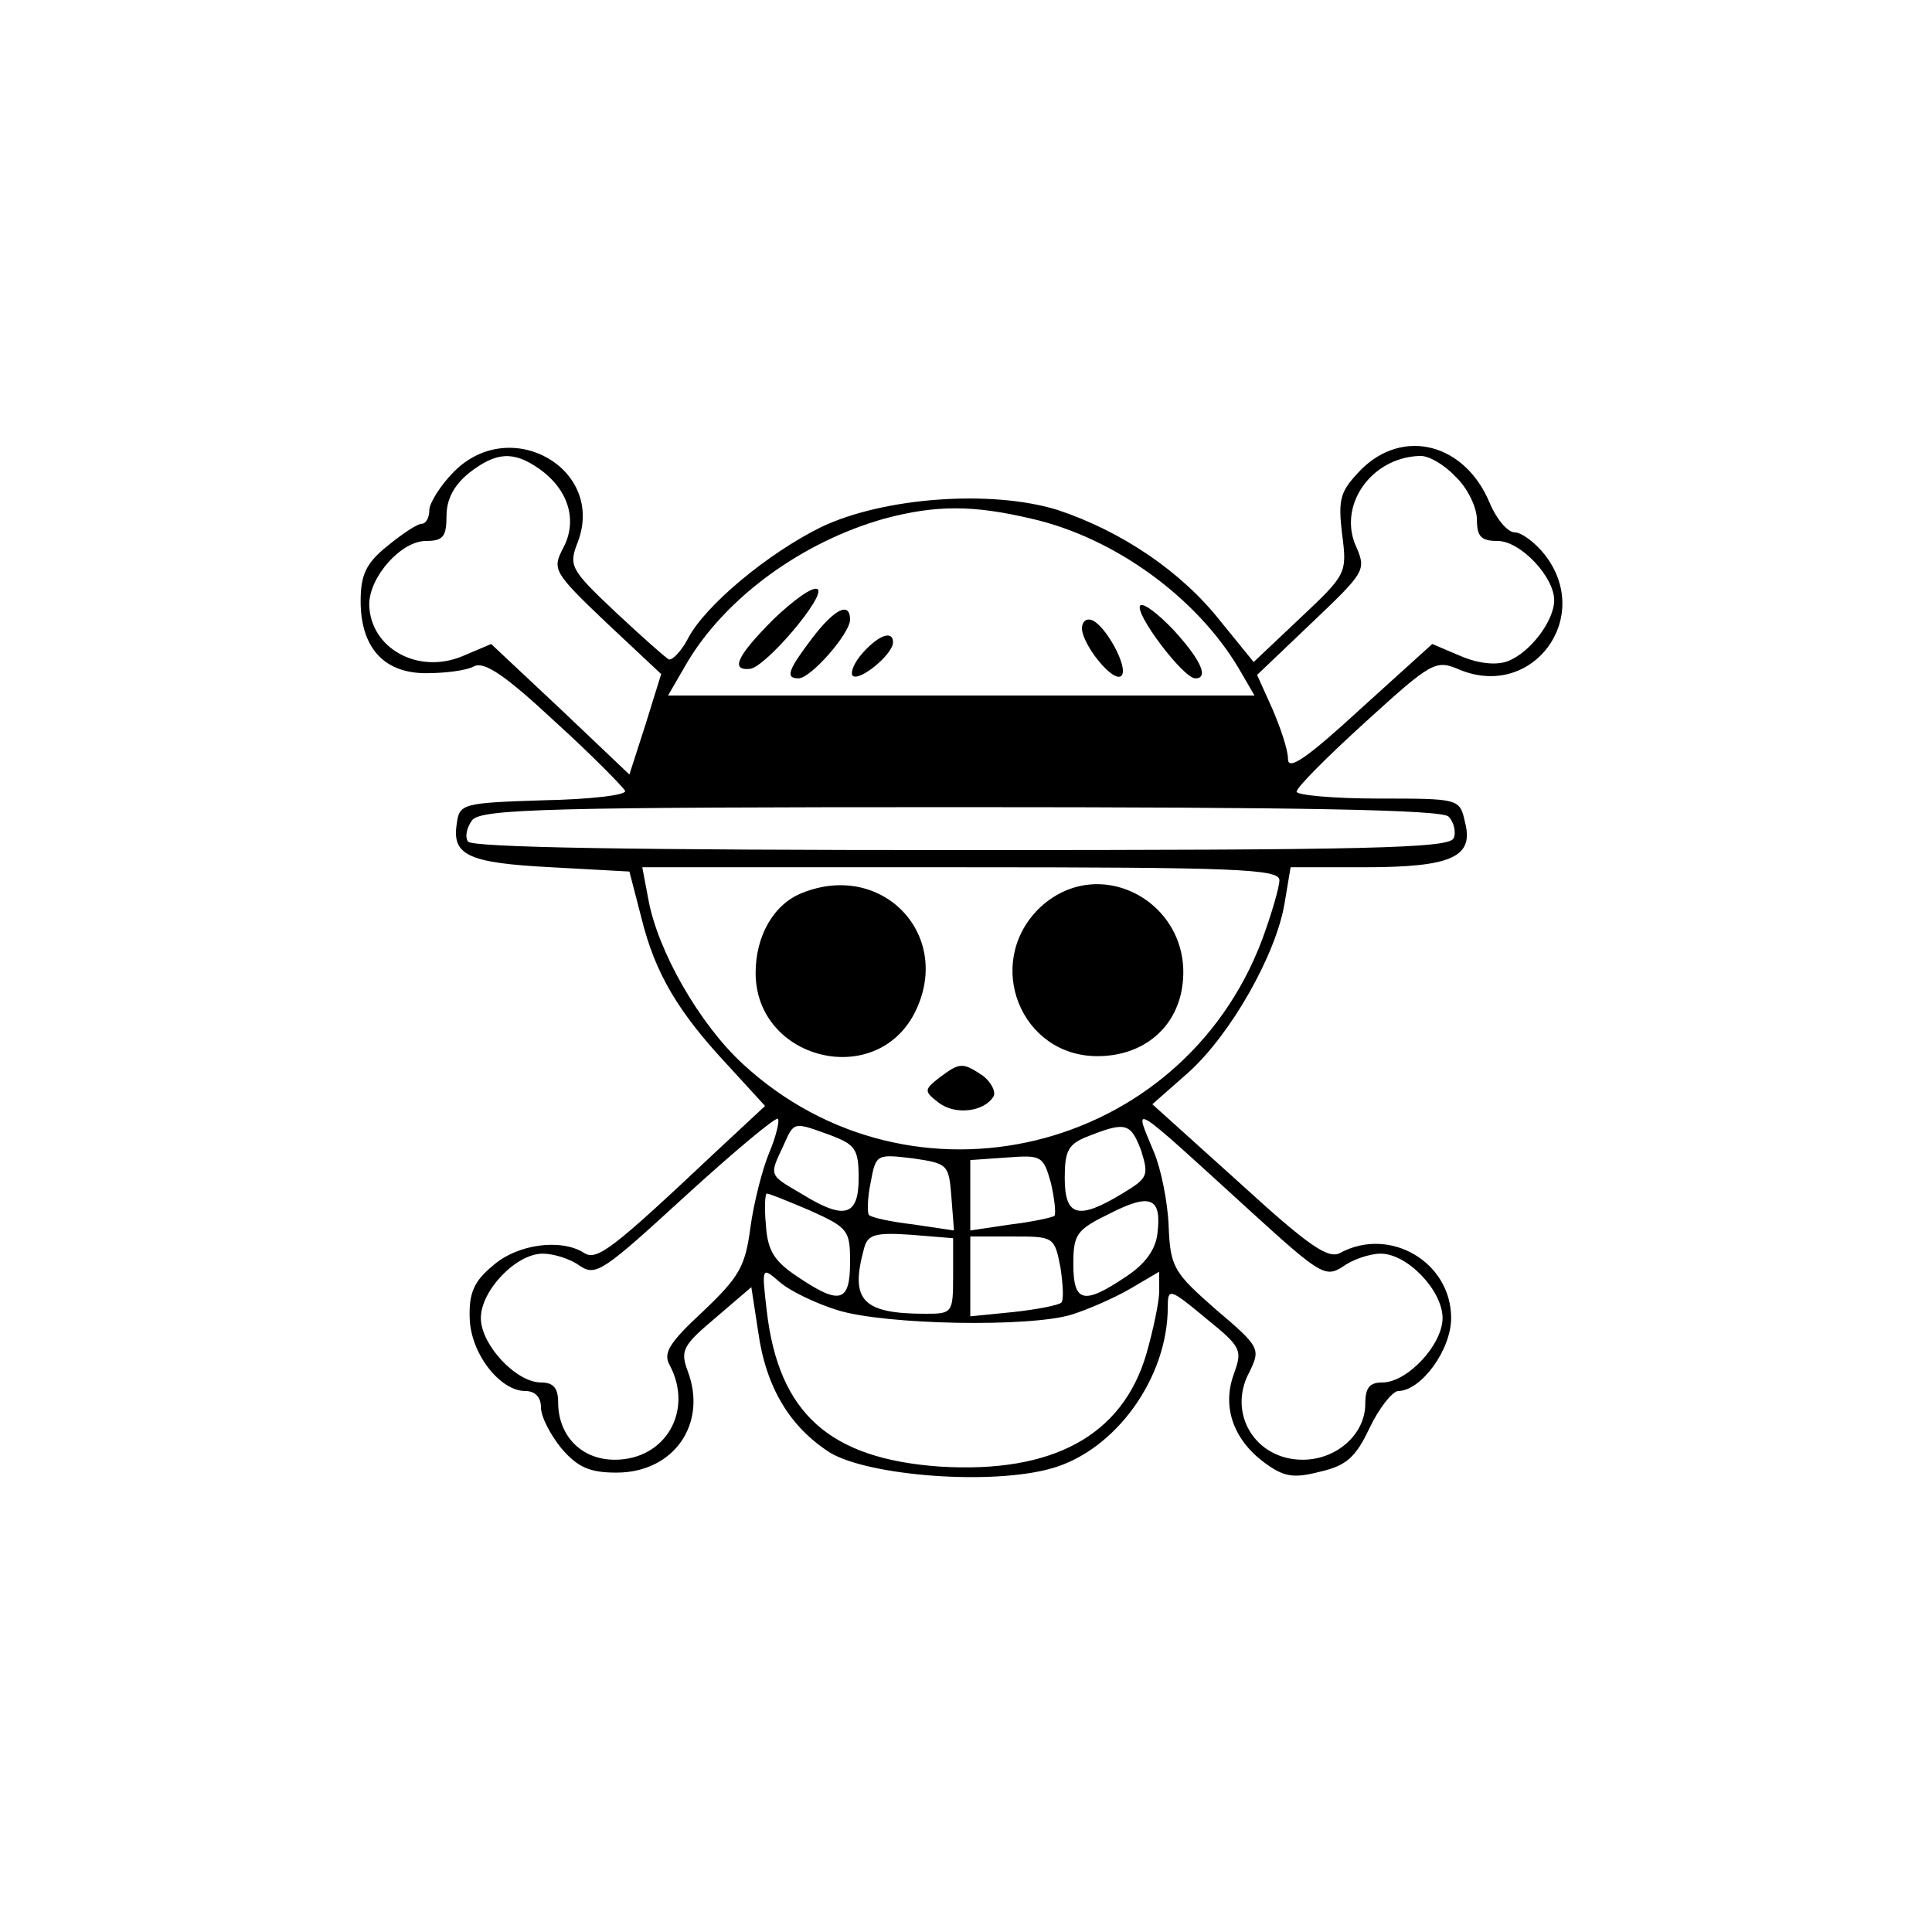 <?xml version="1.0" standalone="no"?>
<!DOCTYPE svg PUBLIC "-//W3C//DTD SVG 20010904//EN"
 "http://www.w3.org/TR/2001/REC-SVG-20010904/DTD/svg10.dtd">
<svg version="1.0" xmlns="http://www.w3.org/2000/svg"
 width="225pt" height="225pt" viewBox="0 0 225 225"
 preserveAspectRatio="xMidYMid meet">

<g transform="translate(0,225) scale(0.1,-0.1)"
fill="#000000" stroke="none">
<path d="M529 1701 c-16 -16 -29 -37 -29 -45 0 -9 -4 -16 -9 -16 -5 0 -23 -12
-40 -26 -25 -20 -31 -34 -31 -64 0 -54 27 -84 76 -84 22 0 47 3 56 8 12 6 36
-10 95 -65 43 -39 79 -76 81 -80 2 -5 -41 -10 -95 -11 -94 -3 -98 -4 -101 -27
-6 -37 13 -46 110 -51 l91 -5 14 -54 c16 -65 43 -110 101 -172 l43 -47 -58
-54 c-120 -113 -138 -127 -153 -117 -27 17 -78 10 -106 -15 -22 -18 -28 -32
-27 -61 1 -41 35 -85 65 -85 11 0 18 -7 18 -19 0 -11 11 -32 24 -48 19 -22 33
-28 64 -28 67 0 106 57 83 118 -9 24 -6 30 32 62 l42 36 8 -52 c9 -65 37 -111
84 -141 46 -27 188 -38 258 -18 74 21 135 105 135 188 0 22 2 22 44 -13 42
-34 43 -37 33 -65 -14 -38 -1 -76 35 -103 23 -17 34 -19 65 -11 31 7 42 17 58
51 11 23 26 42 33 43 27 0 62 48 62 85 0 65 -71 107 -129 76 -14 -8 -37 8
-118 82 l-101 91 42 37 c49 44 102 137 112 197 l7 42 86 0 c102 0 128 12 117
53 -6 27 -7 27 -101 27 -52 0 -95 4 -95 8 0 5 36 41 80 81 78 71 82 73 110 61
85 -35 156 61 99 134 -11 14 -27 26 -35 26 -8 0 -21 15 -29 34 -29 70 -101 88
-150 39 -24 -25 -27 -33 -22 -75 6 -46 5 -47 -49 -98 l-54 -51 -39 48 c-45 57
-114 104 -189 129 -77 24 -203 15 -276 -20 -61 -30 -135 -91 -155 -130 -8 -15
-18 -25 -22 -24 -4 2 -32 27 -62 55 -53 50 -55 54 -44 82 32 85 -78 148 -144
82z m99 3 c34 -24 45 -60 28 -92 -13 -25 -12 -28 50 -87 l64 -60 -18 -58 -19
-59 -80 76 -81 76 -33 -14 c-52 -22 -108 9 -109 60 0 32 37 74 66 74 20 0 24
5 24 29 0 20 9 36 26 50 32 25 52 26 82 5z m1067 -9 c14 -13 25 -36 25 -50 0
-20 5 -25 24 -25 27 0 66 -42 66 -69 0 -24 -28 -61 -54 -71 -13 -5 -34 -3 -55
6 l-33 14 -84 -76 c-62 -57 -84 -72 -84 -58 0 11 -9 37 -18 58 l-18 40 64 61
c61 58 63 61 52 87 -23 48 16 105 73 107 10 1 29 -10 42 -24z m-494 -49 c97
-22 193 -92 242 -175 l18 -31 -341 0 -342 0 22 38 c45 76 134 141 230 168 60
16 103 16 171 0z m486 -347 c6 -6 9 -18 6 -25 -4 -12 -100 -14 -573 -14 -384
0 -571 3 -575 10 -4 6 -1 17 5 25 11 13 94 15 569 15 398 0 560 -3 568 -11z
m-197 -74 c0 -8 -9 -39 -20 -69 -94 -250 -409 -326 -605 -145 -50 46 -99 131
-110 192 l-7 37 371 0 c319 0 371 -2 371 -15z m-594 -317 c-8 -19 -18 -58 -22
-87 -6 -46 -13 -58 -55 -98 -40 -37 -47 -49 -39 -63 28 -53 -5 -110 -64 -110
-39 0 -66 28 -66 67 0 17 -6 23 -20 23 -29 0 -70 44 -70 75 0 32 41 75 72 75
13 0 32 -6 43 -14 19 -13 28 -6 123 81 57 52 106 93 108 90 2 -2 -2 -20 -10
-39z m563 -71 c79 -72 85 -75 105 -62 11 8 31 15 44 15 31 0 72 -43 72 -75 0
-31 -41 -75 -70 -75 -15 0 -20 -6 -20 -25 0 -35 -33 -65 -73 -65 -55 0 -88 54
-62 102 13 27 13 29 -39 73 -49 43 -53 49 -55 97 -1 28 -9 67 -17 86 -24 58
-32 63 115 -71z m-492 91 c29 -11 33 -16 33 -50 0 -45 -17 -49 -67 -18 -38 22
-37 21 -21 55 13 29 11 29 55 13z m362 -18 c9 -29 8 -32 -22 -50 -51 -31 -67
-27 -67 18 0 32 4 40 28 49 43 17 49 15 61 -17z m-221 -54 l3 -39 -47 7 c-26
3 -49 8 -52 11 -2 2 -2 19 2 38 6 33 7 33 49 28 41 -6 42 -7 45 -45z m120 -22
c-3 -2 -26 -7 -51 -10 l-47 -7 0 41 0 41 43 3 c40 3 42 2 51 -30 4 -18 6 -35
4 -38z m-284 6 c44 -20 46 -23 46 -60 0 -47 -12 -50 -61 -17 -27 18 -35 30
-37 60 -2 20 -1 37 1 37 3 0 25 -9 51 -20z m404 -26 c-2 -19 -14 -36 -37 -51
-49 -33 -61 -30 -61 15 0 35 4 40 43 59 47 24 60 18 55 -23z m-238 -50 c0 -43
-1 -44 -32 -44 -74 0 -88 16 -72 75 4 17 12 20 55 17 l49 -4 0 -44z m125 10
c3 -20 4 -38 1 -41 -3 -3 -28 -8 -56 -11 l-50 -5 0 47 0 46 49 0 c48 0 49 0
56 -36z m-259 -50 c56 -17 223 -20 272 -5 19 6 49 19 68 30 l34 20 0 -23 c0
-12 -7 -45 -15 -73 -28 -95 -109 -139 -240 -131 -129 9 -188 62 -202 181 -6
52 -6 52 15 34 11 -10 42 -25 68 -33z"/>
<path d="M901 1529 c-42 -42 -51 -60 -28 -58 18 1 90 86 79 93 -6 3 -28 -13
-51 -35z"/>
<path d="M1328 1545 c-8 -8 50 -85 64 -85 16 0 7 21 -25 56 -18 19 -35 32 -39
29z"/>
<path d="M946 1507 c-28 -37 -32 -47 -16 -47 14 0 59 51 60 68 0 22 -18 13
-44 -21z"/>
<path d="M1260 1518 c1 -20 37 -64 46 -55 9 9 -19 60 -35 65 -6 2 -11 -2 -11
-10z"/>
<path d="M1005 1490 c-10 -11 -15 -23 -12 -27 8 -7 47 25 47 39 0 14 -16 9
-35 -12z"/>
<path d="M934 1210 c-33 -13 -54 -50 -54 -93 0 -101 139 -136 185 -47 46 90
-37 178 -131 140z"/>
<path d="M1209 1191 c-63 -64 -20 -171 69 -171 51 0 89 30 98 76 19 100 -96
165 -167 95z"/>
<path d="M1094 995 c-18 -14 -18 -16 -1 -29 19 -15 53 -11 64 7 3 5 -2 16 -12
24 -24 16 -27 16 -51 -2z"/>
</g>
</svg>
